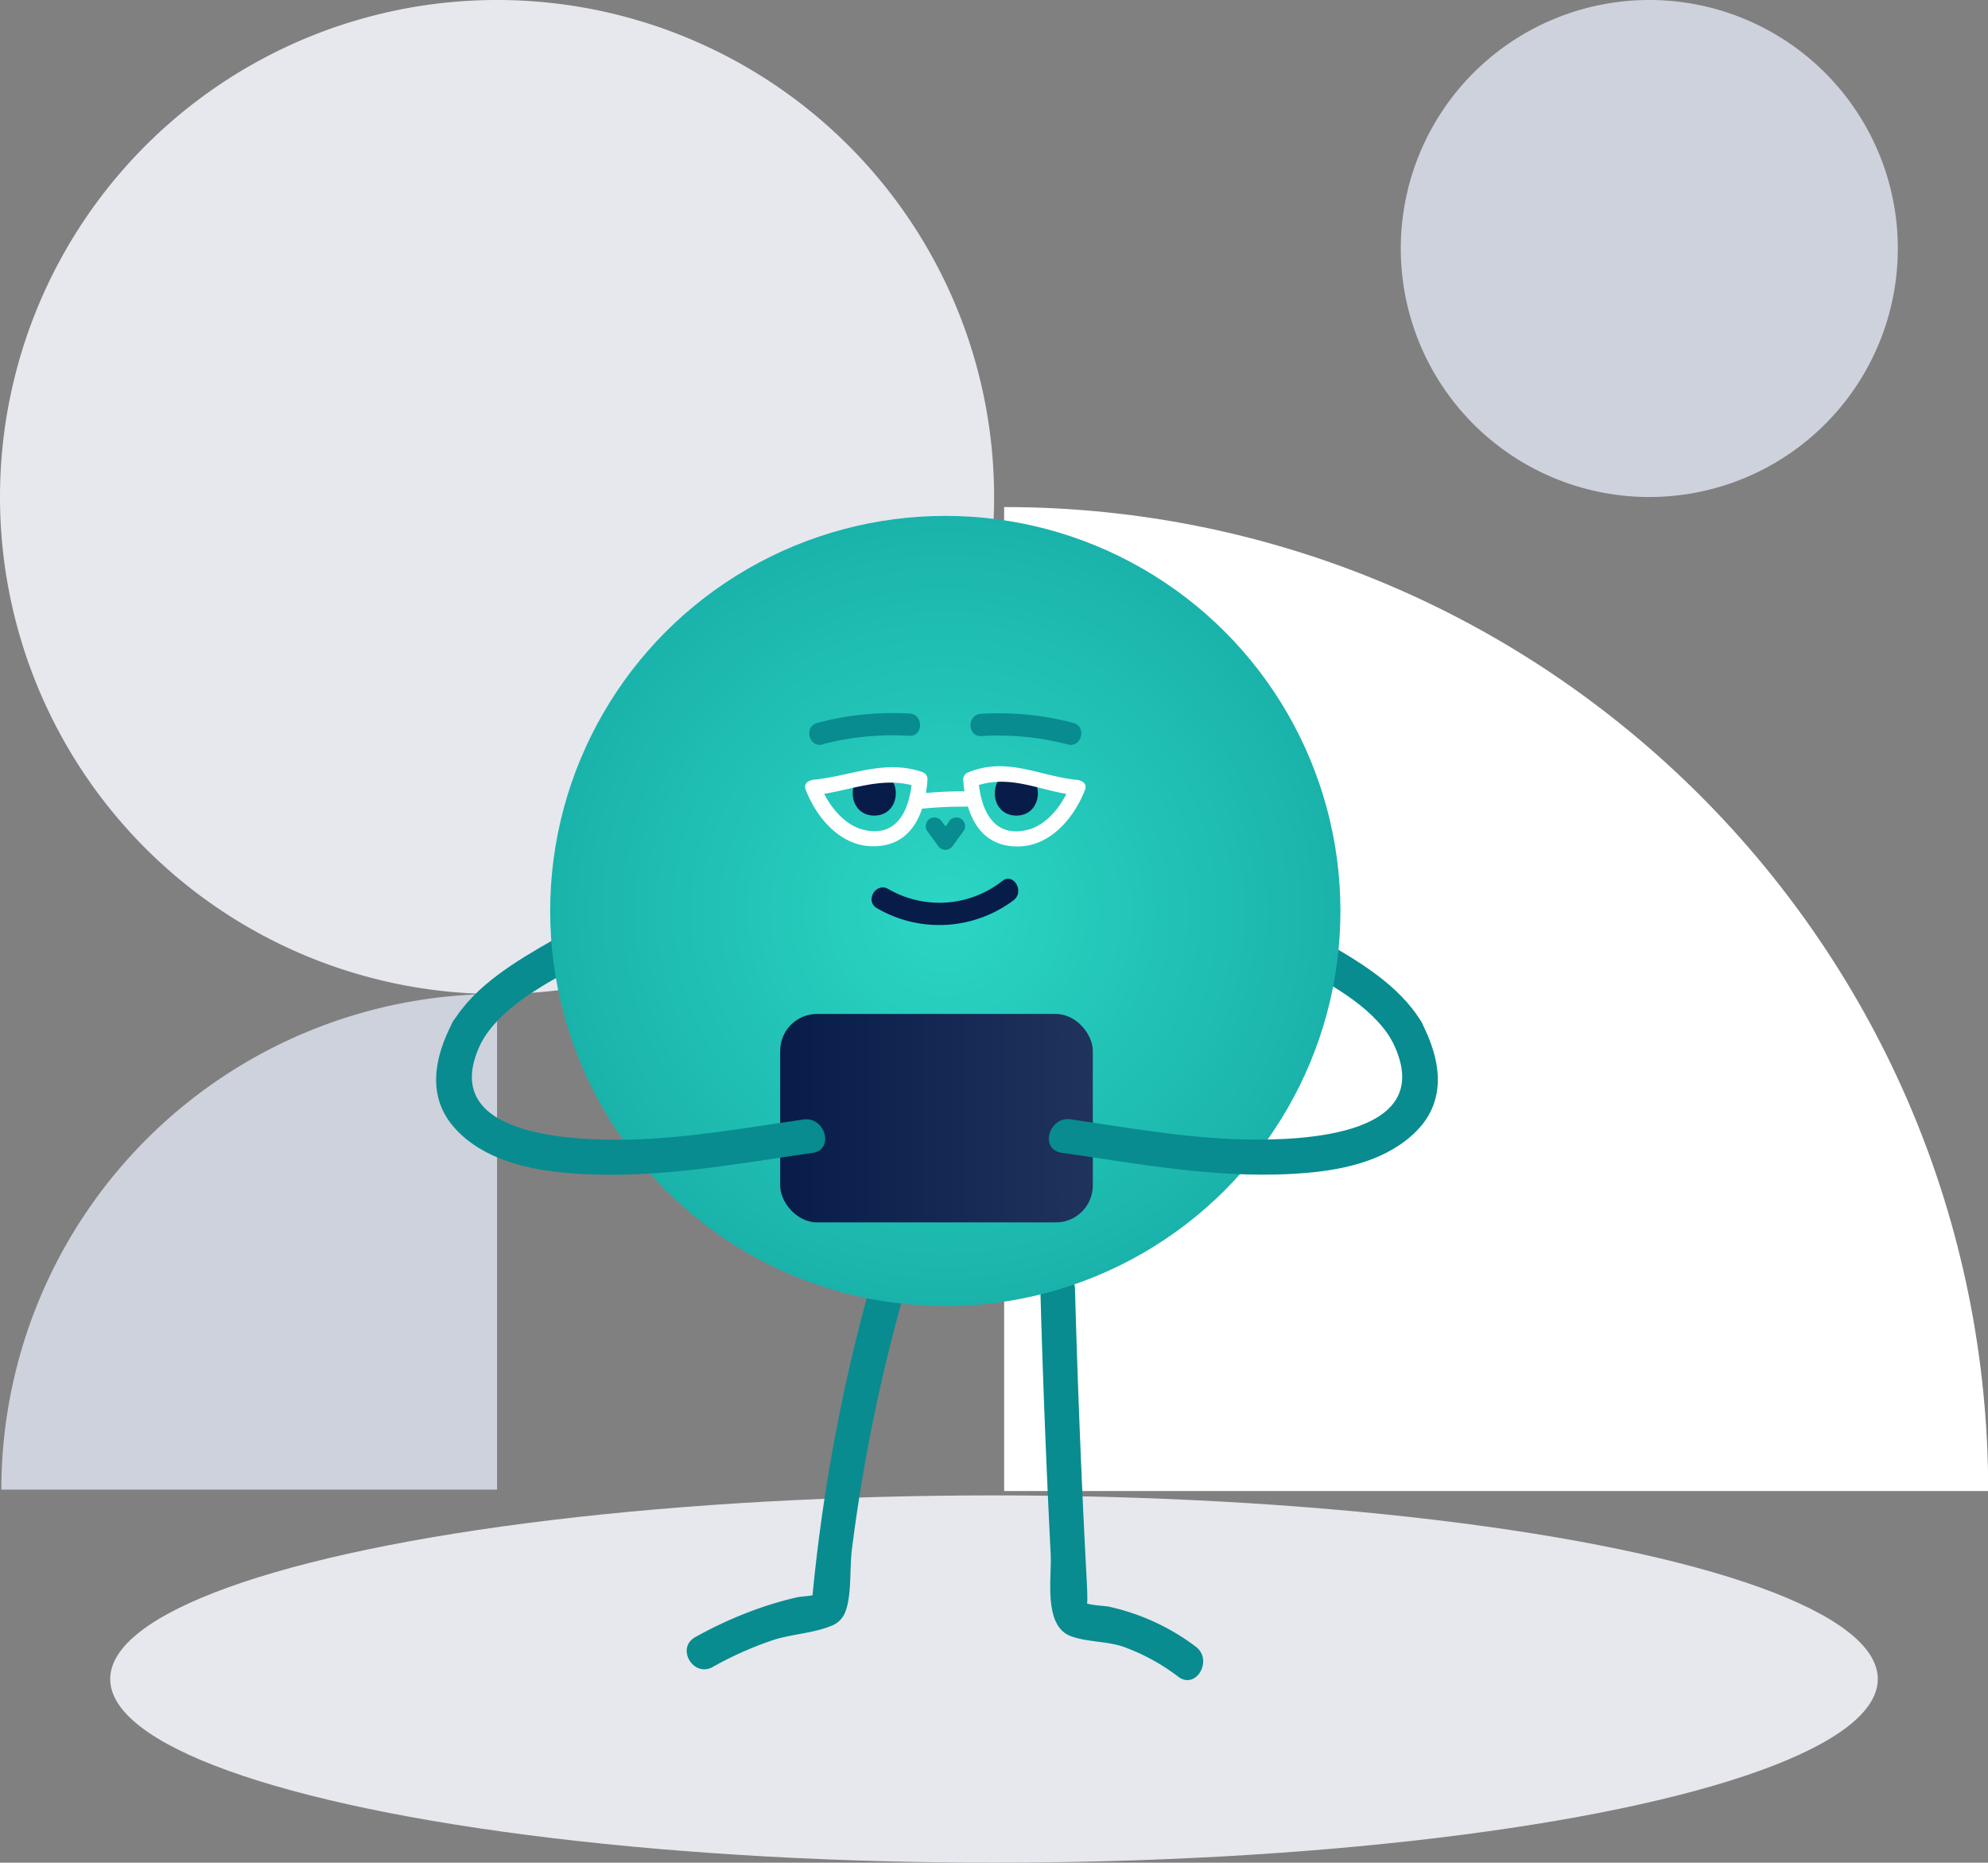 <svg xmlns="http://www.w3.org/2000/svg" xmlns:xlink="http://www.w3.org/1999/xlink" viewBox="0 0 395.96 371.03"><rect x="0" y="0" width="395.96" height="371.03" fill="#808080" stroke="none"/><defs><style>.cls-1{fill:#ced2dc;}.cls-1,.cls-2,.cls-3{fill-rule:evenodd;}.cls-2{fill:#e6e8ee;}.cls-3,.cls-8{fill:#fff;}.cls-4{fill:#088c90;}.cls-5{fill:#e6e8ed;}.cls-6{fill:url(#radial-gradient);}.cls-7{fill:#081c4a;}.cls-9{fill:url(#linear-gradient);}</style><radialGradient id="radial-gradient" cx="188.28" cy="181.46" r="103.56" gradientUnits="userSpaceOnUse"><stop offset="0" stop-color="#2bd6c4"/><stop offset="1" stop-color="#15a8a3"/></radialGradient><linearGradient id="linear-gradient" x1="-2199.1" y1="222.73" x2="-2136.84" y2="222.73" gradientTransform="matrix(1, 0, 0, -1, 2354.49, 445.46)" gradientUnits="userSpaceOnUse"><stop offset="0" stop-color="#20335c"/><stop offset="1" stop-color="#081c4a"/></linearGradient></defs><title>home-practice</title><g id="Layer_2" data-name="Layer 2"><g id="Background"><path class="cls-1" d="M279,49.5A49.5,49.5,0,1,0,328.5,0,49.5,49.5,0,0,0,279,49.5"/><path class="cls-2" d="M0,99A99,99,0,1,0,99,0,99,99,0,0,0,0,99"/><path class="cls-3" d="M200,101C308.21,101,396,188.75,396,297H200Z"/><path class="cls-1" d="M99,198A98.73,98.73,0,0,0,.27,296.73H99Z"/></g><g id="Character"><path class="cls-4" d="M136.21,174c-8.75,4.38-17.65,8.44-26.15,13.3-7.24,4.13-15.48,9-19.88,16.32-2.28,3.82,3.68,7.29,6,3.48,4.2-7,13-11.42,19.88-15.23,7.74-4.26,15.77-8,23.67-11.91,4-2,.48-7.94-3.48-6Z"/><path class="cls-4" d="M233.56,179.91c7.9,4,15.93,7.65,23.68,11.91,6.92,3.81,15.67,8.21,19.87,15.23,2.28,3.81,8.25.34,6-3.48-4.4-7.36-12.63-12.18-19.87-16.32-8.5-4.86-17.41-8.92-26.15-13.3-4-2-7.46,4-3.49,6Z"/><ellipse class="cls-5" cx="197.98" cy="334.45" rx="176.03" ry="36.58"/><path class="cls-4" d="M141.91,332.07a71.14,71.14,0,0,1,11.82-5.3c3.72-1.26,8.23-1.42,11.77-2.89a4.71,4.71,0,0,0,2.82-2.69c1.35-3.32.89-8.78,1.34-12.4a344.34,344.34,0,0,1,10.6-51.86c1.21-4.28-5.44-6.1-6.66-1.83a357.94,357.94,0,0,0-12,65.17l1.71-3c-1,.7-3.45.64-4.7.93a72.81,72.81,0,0,0-7.49,2.18,81.58,81.58,0,0,0-12.64,5.72c-3.89,2.15-.41,8.11,3.48,5.95Z"/><path class="cls-4" d="M207.21,256.76q.73,26.42,2.06,52.81c.24,4.64-1.51,14.21,3.94,16.31,3.18,1.22,7.16,1,10.48,2.12a40.67,40.67,0,0,1,11,6c3.56,2.65,7-3.34,3.48-6a44.54,44.54,0,0,0-17.46-8c-.33-.07-3.94-.31-4.23-.66.2.24,0-4,0-3.93q-.31-5.87-.6-11.73-1.12-23.46-1.77-46.94c-.12-4.43-7-4.45-6.9,0Z"/><circle class="cls-6" cx="188.28" cy="181.46" r="78.7"/><path class="cls-7" d="M174.13,162.46c5.72,0,5.73-8.89,0-8.89s-5.73,8.89,0,8.89Z"/><path class="cls-7" d="M202.43,162.46c5.72,0,5.72-8.89,0-8.89s-5.73,8.89,0,8.89Z"/><path class="cls-4" d="M189,163.69l-2.18,3h3l-2.18-3a1.8,1.8,0,0,0-2.4-.63,1.76,1.76,0,0,0-.62,2.39l2.18,3a1.78,1.78,0,0,0,3,0l2.18-3a1.75,1.75,0,0,0-.63-2.39,1.78,1.78,0,0,0-2.39.63Z"/><path class="cls-4" d="M213.81,144a58.52,58.52,0,0,0-18.36-1.82c-2.86.1-2.87,4.54,0,4.44a54.91,54.91,0,0,1,17.18,1.66c2.75.79,3.93-3.5,1.18-4.28Z"/><path class="cls-4" d="M163.93,148.23a54.88,54.88,0,0,1,17.18-1.66c2.86.1,2.86-4.34,0-4.44A58.52,58.52,0,0,0,162.75,144c-2.75.78-1.58,5.07,1.18,4.28Z"/><path class="cls-8" d="M161.94,158.42c7.14-.69,13.64-4.09,20.84-1.67l-1.12-1.47c-.4,5.55-2.67,11.71-9.7,10-4-1-7.13-5.11-8.55-8.84-.69-1.82-3.65-1-2.95.81,2.08,5.47,6.71,11.08,13,11.31,8.08.28,10.8-6.49,11.28-13.32a1.54,1.54,0,0,0-1.12-1.48c-7.6-2.55-14.11.84-21.65,1.56C160,155.54,160,158.6,161.94,158.42Z"/><path class="cls-8" d="M214.62,155.36c-7.73-.77-13.86-4.64-21.66-1.56a1.59,1.59,0,0,0-1.12,1.48c.49,6.83,3.21,13.6,11.28,13.32,6.27-.23,10.9-5.84,13-11.31.7-1.84-2.25-2.63-3-.81-1.41,3.73-4.5,7.88-8.54,8.84-7,1.68-9.31-4.49-9.7-10l-1.12,1.47c7.36-2.91,13.54.94,20.84,1.67C216.57,158.61,216.56,155.55,214.62,155.36Z"/><path class="cls-8" d="M183.18,161.13a83.64,83.64,0,0,1,9.23-.45,1.53,1.53,0,0,0,0-3.05,79,79,0,0,0-9.23.45c-1.94.2-2,3.26,0,3Z"/><path class="cls-7" d="M174.68,180.91a24.63,24.63,0,0,0,27.2-1.59c2.25-1.71,0-5.57-2.24-3.84a20.28,20.28,0,0,1-22.72,1.6c-2.49-1.42-4.73,2.41-2.24,3.83Z"/><rect class="cls-9" x="155.39" y="201.97" width="62.27" height="41.52" rx="7.35" transform="translate(373.05 445.46) rotate(-180)"/><path class="cls-4" d="M277.11,207.05c10.07,19.18-17.41,20.2-29.58,19.91-11.63-.29-22.81-2.33-34.29-4-4.34-.63-6.21,6-1.83,6.65,16.3,2.35,32.41,5.46,49,4,7.7-.67,16.1-2.62,21.73-8.33,6.25-6.32,4.73-14.53.94-21.74-2.06-3.93-8-.45-6,3.48Z"/><path class="cls-4" d="M90.18,203.57c-3.68,7-5.3,14.93.51,21.27,5.56,6.08,14.29,8.11,22.17,8.8,16.58,1.45,32.69-1.66,49-4,4.38-.63,2.52-7.28-1.83-6.65-11.48,1.65-22.66,3.69-34.29,4-12.17.29-39.65-.73-29.58-19.91,2.06-3.93-3.89-7.42-6-3.48Z"/></g></g></svg>